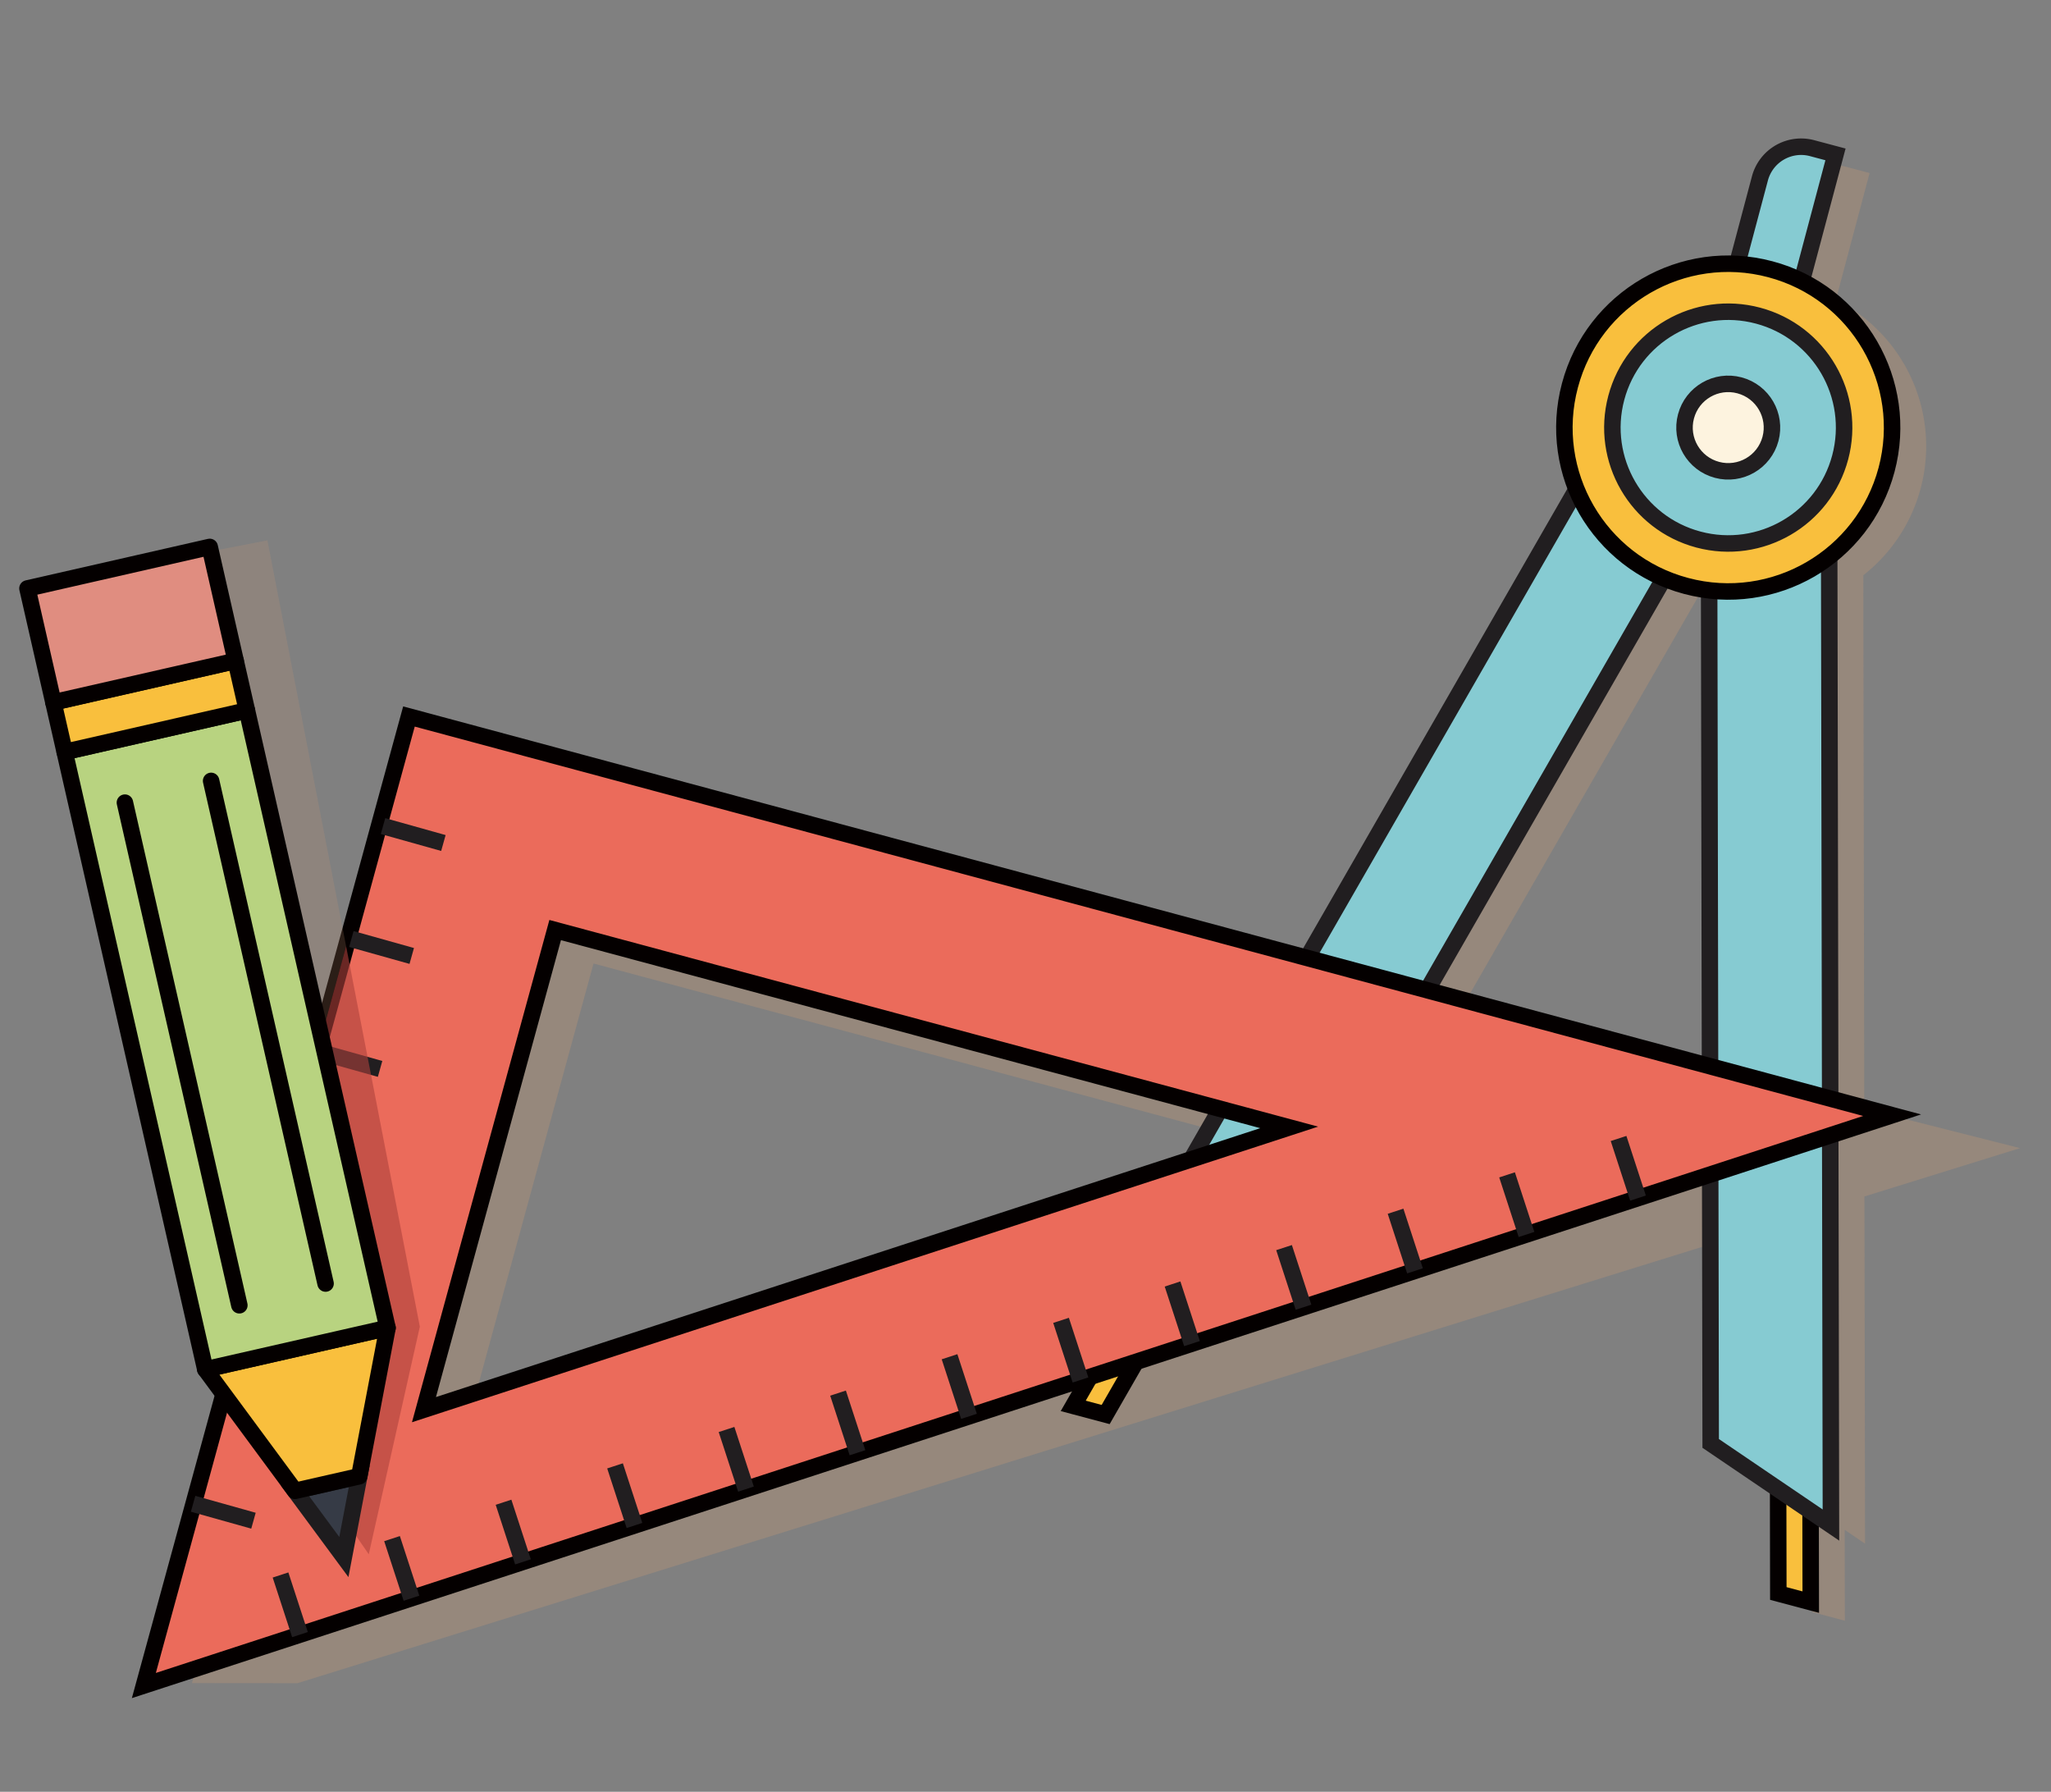 <svg xmlns="http://www.w3.org/2000/svg" viewBox="0 0 373.062 325.864"><rect x="0" y="0" width="373.062" height="325.864" fill="#808080" stroke="none"/><defs><style>.cls-1{isolation:isolate;}.cls-2,.cls-7{fill:#c89a74;mix-blend-mode:multiply;}.cls-2{opacity:0.3;}.cls-10,.cls-3{fill:#f9bf3d;}.cls-10,.cls-11,.cls-12,.cls-3,.cls-6{stroke:#040000;}.cls-3,.cls-4,.cls-5,.cls-6,.cls-9{stroke-miterlimit:10;}.cls-10,.cls-11,.cls-12,.cls-3,.cls-4,.cls-5,.cls-6,.cls-9{stroke-width:3px;}.cls-4{fill:#86cbd2;}.cls-4,.cls-5{stroke:#211e20;}.cls-5{fill:#fdf3df;}.cls-6{fill:#eb6b5b;}.cls-7{opacity:0.2;}.cls-8{fill:#ad413d;opacity:0.6;}.cls-9{fill:#363b46;stroke:#1e1c1e;}.cls-10,.cls-11,.cls-12{stroke-linecap:round;stroke-linejoin:round;}.cls-11{fill:#b8d380;}.cls-12{fill:#e08d80;}</style></defs><title>2020年工时账单（测试）</title><g class="cls-1"><g id="图层_1" data-name="图层 1"><path class="cls-2" d="M54.109,306.119,317.293,224.38l.074,41.523,12.269,8.327.034,18.965,5.898,1.569-.029-16.528,3.701,2.512-.113-63.149,28.309-8.792-28.338-7.173-.173-97.013A29.8,29.8,0,0,0,333.935,54.524l6.134-23.057-4.261-1.133a7.75,7.75,0,0,0-9.482,5.497L322.185,51.398a29.8,29.8,0,0,0-29.224,40.995l-48.968,85.166-162.626-41.167L34.917,306.101ZM308.864,108.563a29.605,29.605,0,0,0,8.226,2.188l.153,85.35-51.251-12.974ZM107.962,175.233l118.98,31.981-6.119,10.642L84.098,262.455Z"/><polygon class="cls-3" points="220.298 212.055 225.409 214.994 201.111 257.254 195.212 255.685 220.298 212.055"/><polygon class="cls-3" points="329.273 241.046 323.377 241.057 323.464 289.804 329.363 291.373 329.273 241.046"/><polygon class="cls-4" points="198.964 241.689 225.322 239.676 310.855 90.915 291.916 80.026 198.964 241.689"/><polygon class="cls-4" points="332.701 90.876 310.855 90.915 311.162 262.512 333.034 277.357 332.701 90.876"/><path class="cls-4" d="M325.52,25.971h4.409a0,0,0,0,1,0,0V58.166a0,0,0,0,1,0,0H317.77a0,0,0,0,1,0,0V33.721A7.75,7.75,0,0,1,325.52,25.971Z" transform="translate(21.701 -81.845) rotate(14.898)"/><circle class="cls-3" cx="314.353" cy="77.765" r="29.799" transform="translate(158.384 361.559) rotate(-75.102)"/><circle class="cls-4" cx="314.353" cy="77.765" r="21.071" transform="translate(158.384 361.559) rotate(-75.102)"/><circle class="cls-5" cx="314.353" cy="77.765" r="7.953" transform="translate(158.384 361.559) rotate(-75.102)"/><path class="cls-6" d="M74.385,130.307l-48.219,176.238L344.16,202.819Zm26.595,38.842,133.513,35.887L77.116,256.37Z"/><line class="cls-4" x1="51.025" y1="286.44" x2="54.562" y2="297.282"/><line class="cls-4" x1="71.307" y1="279.824" x2="74.844" y2="290.667"/><line class="cls-4" x1="91.589" y1="273.209" x2="95.125" y2="284.051"/><line class="cls-4" x1="111.87" y1="266.593" x2="115.407" y2="277.435"/><line class="cls-4" x1="132.152" y1="259.977" x2="135.689" y2="270.82"/><line class="cls-4" x1="152.433" y1="253.362" x2="155.97" y2="264.204"/><line class="cls-4" x1="172.715" y1="246.746" x2="176.252" y2="257.589"/><line class="cls-4" x1="192.997" y1="240.13" x2="196.533" y2="250.973"/><line class="cls-4" x1="213.278" y1="233.515" x2="216.815" y2="244.357"/><line class="cls-4" x1="233.56" y1="226.899" x2="237.097" y2="237.742"/><line class="cls-4" x1="253.842" y1="220.284" x2="257.378" y2="231.126"/><line class="cls-4" x1="274.123" y1="213.668" x2="277.66" y2="224.511"/><line class="cls-4" x1="294.405" y1="207.052" x2="297.942" y2="217.895"/><line class="cls-4" x1="80.651" y1="153.316" x2="69.669" y2="150.238"/><line class="cls-4" x1="74.893" y1="173.857" x2="63.911" y2="170.779"/><line class="cls-4" x1="69.135" y1="194.399" x2="58.154" y2="191.321"/><line class="cls-4" x1="63.378" y1="214.941" x2="52.396" y2="211.863"/><line class="cls-4" x1="57.62" y1="235.483" x2="46.639" y2="232.405"/><line class="cls-4" x1="51.863" y1="256.024" x2="40.881" y2="252.946"/><line class="cls-4" x1="46.105" y1="276.566" x2="35.124" y2="273.488"/><polygon class="cls-7" points="54.446 128.214 52.685 119.133 48.64 98.272 15.262 104.743 19.307 125.605 21.067 134.686 42.683 246.174 62.953 172.091 54.446 128.214"/><polygon class="cls-8" points="62.953 172.091 42.683 246.174 42.988 247.746 58.583 270.358 67.077 282.674 70.352 268.076 76.366 241.275 62.953 172.091"/><polygon class="cls-9" points="62.547 283.175 65.348 268.479 53.658 271.141 62.547 283.175"/><polygon class="cls-10" points="37.34 249.046 53.658 271.141 65.348 268.479 70.491 241.497 37.34 249.046"/><rect class="cls-11" x="24.129" y="131.543" width="34" height="115.166" transform="translate(-40.968 13.854) rotate(-12.829)"/><rect class="cls-10" x="10.316" y="123.846" width="34" height="9.25" transform="translate(-27.844 9.273) rotate(-12.829)"/><rect class="cls-12" x="6.93" y="102.977" width="34" height="21.25" transform="translate(-24.627 8.149) rotate(-12.829)"/><line class="cls-11" x1="22.72" y1="145.974" x2="43.537" y2="237.387"/><line class="cls-11" x1="38.401" y1="142.02" x2="59.219" y2="233.433"/></g></g></svg>